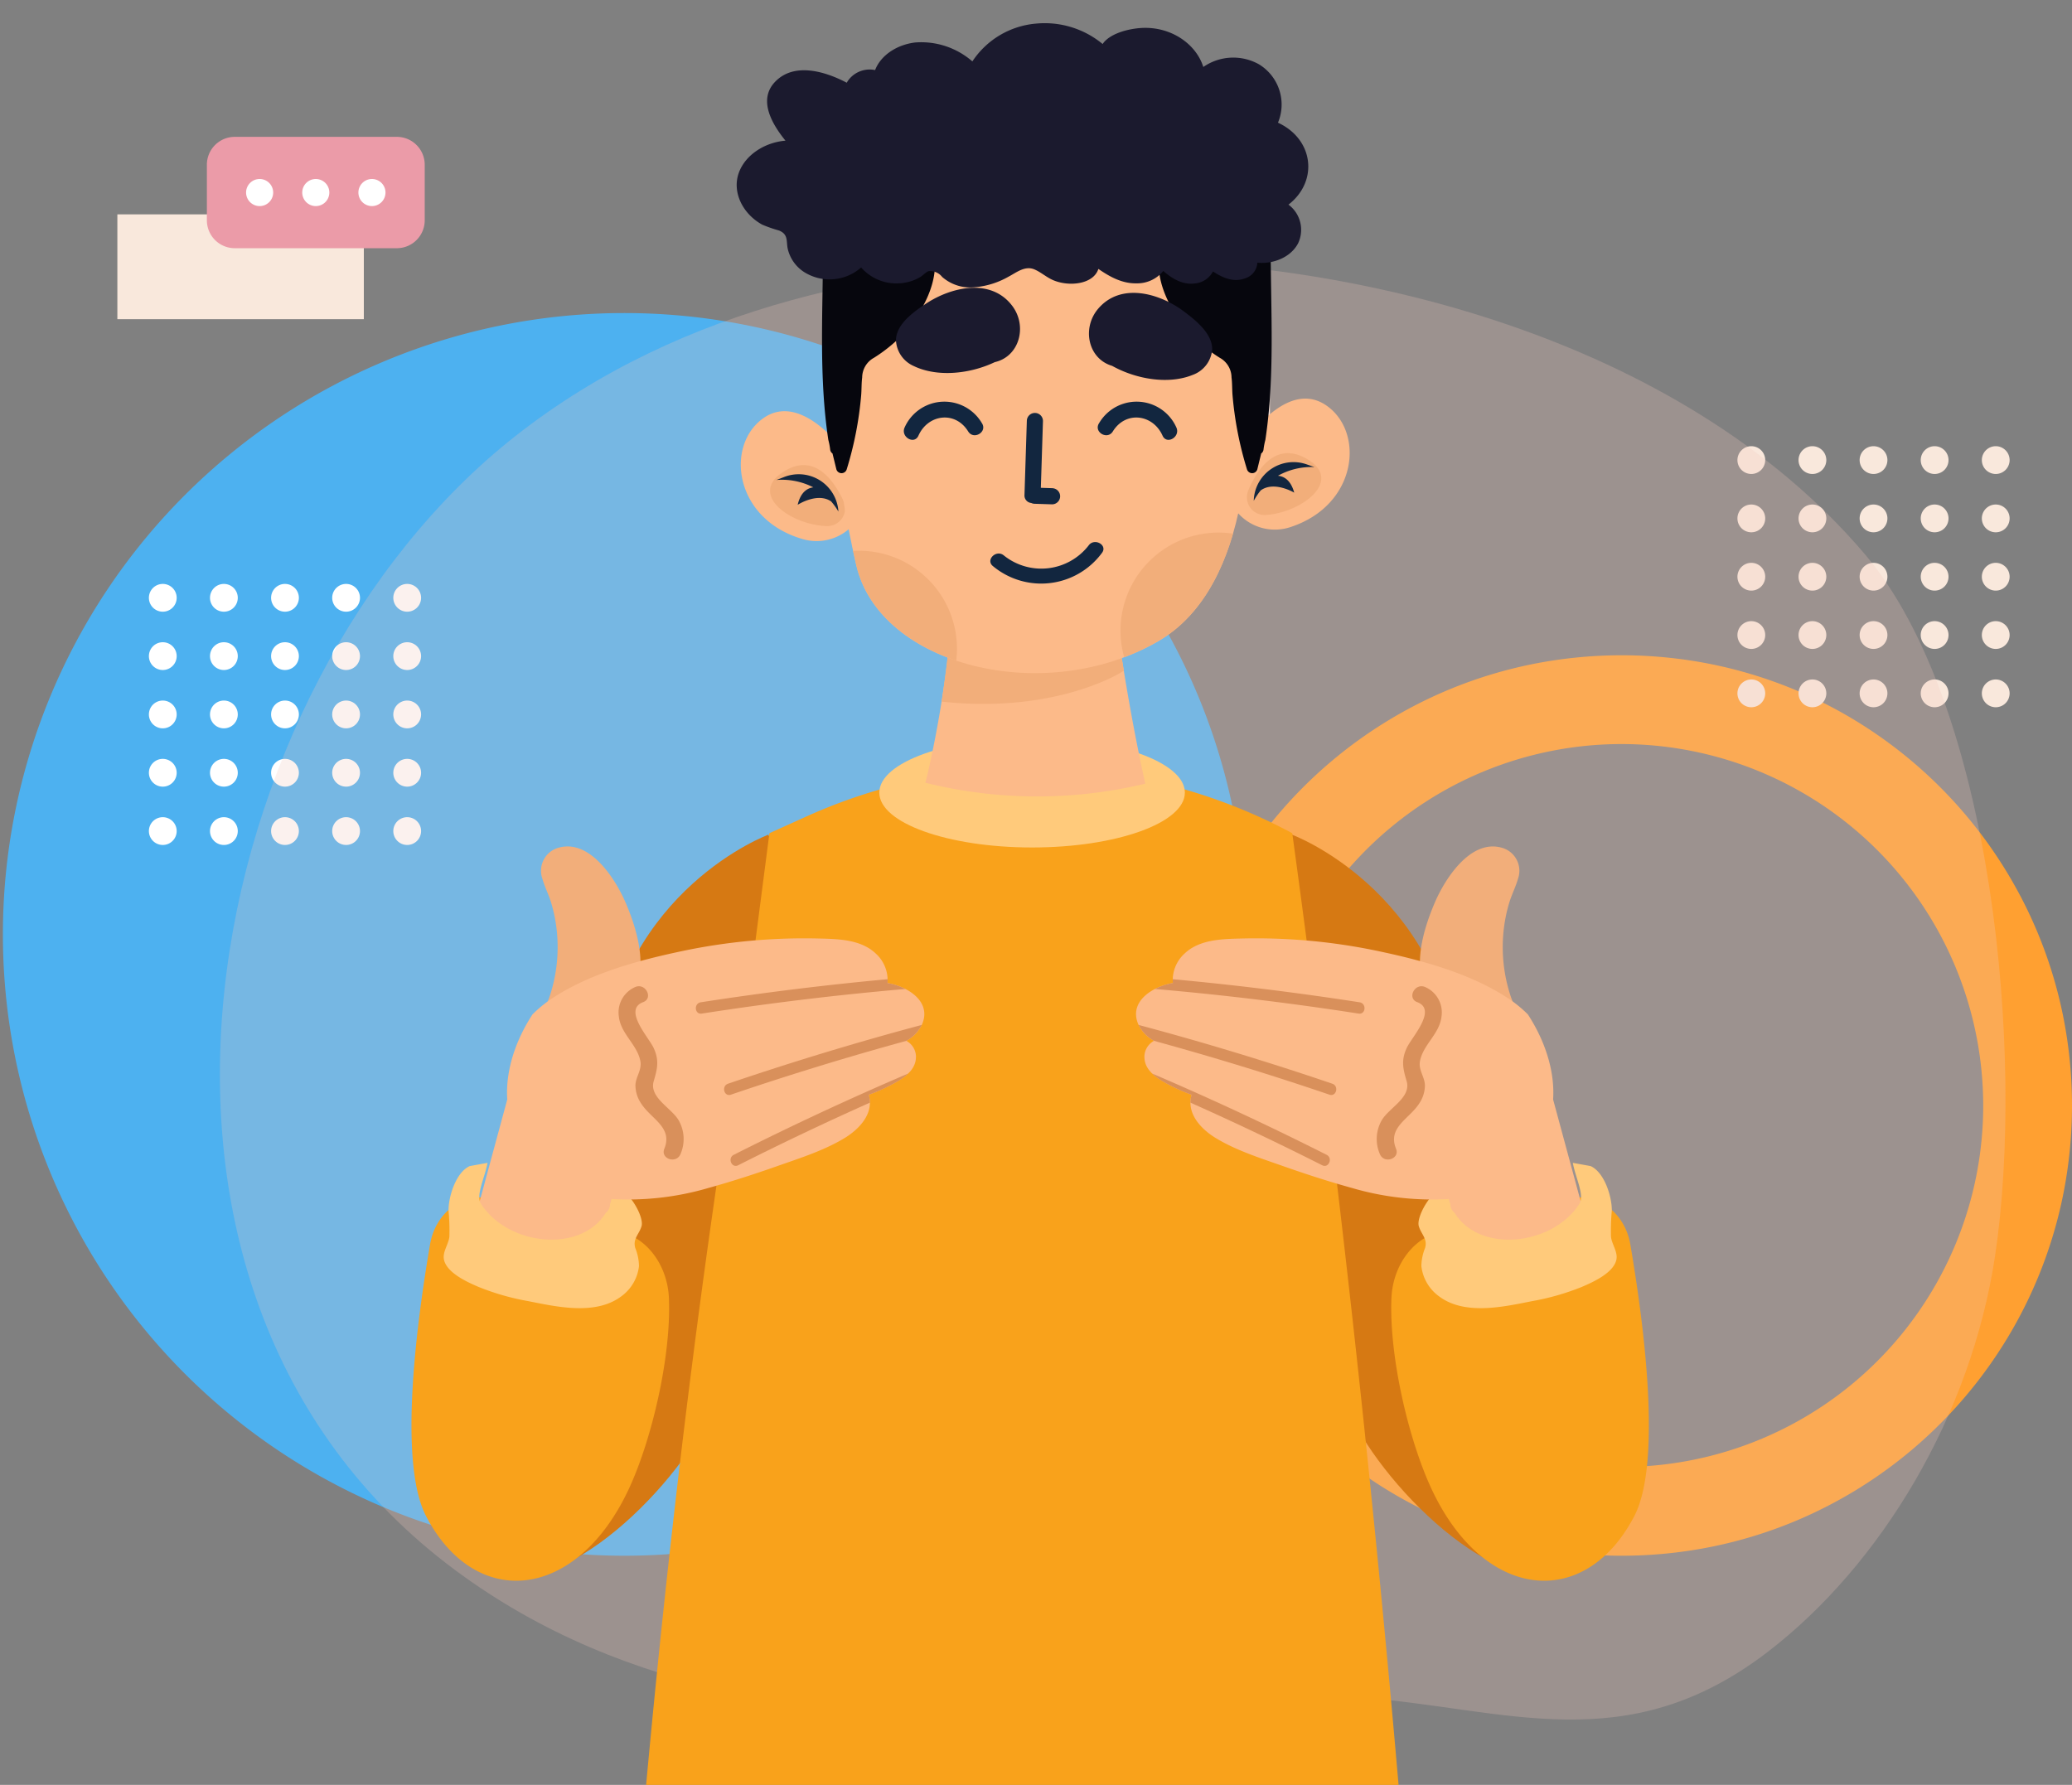 <svg xmlns="http://www.w3.org/2000/svg" xmlns:xlink="http://www.w3.org/1999/xlink" width="350" height="301.538" viewBox="0 0 350 301.538">
  <rect x="0" y="0" width="350" height="301.538" fill="#808080" stroke="none"/>
  <defs>
    <clipPath id="clip-path">
      <rect id="Rectángulo_33768" data-name="Rectángulo 33768" width="349.51" height="274.126" fill="none" stroke="#707070" stroke-width="1"/>
    </clipPath>
    <clipPath id="clip-path-2">
      <rect id="Rectángulo_33845" data-name="Rectángulo 33845" width="349.51" height="239.704" transform="translate(0 0)" fill="none"/>
    </clipPath>
    <clipPath id="clip-path-3">
      <rect id="Rectángulo_33841" data-name="Rectángulo 33841" width="301.619" height="246.715" fill="none"/>
    </clipPath>
    <clipPath id="clip-path-4">
      <rect id="Rectángulo_344431" data-name="Rectángulo 344431" width="211.469" height="301.538" transform="translate(0 0)" fill="#ffa031" opacity="0.53"/>
    </clipPath>
    <clipPath id="clip-path-5">
      <rect id="Rectángulo_344430" data-name="Rectángulo 344430" width="257.485" height="310.35" fill="none"/>
    </clipPath>
  </defs>
  <g id="Grupo_990645" data-name="Grupo 990645" transform="translate(-621 -1118)">
    <g id="Grupo_990643" data-name="Grupo 990643" transform="translate(621 1118)">
      <g id="Grupo_951800" data-name="Grupo 951800" transform="translate(0 6.853)">
        <g id="Grupo_951798" data-name="Grupo 951798" transform="translate(0.489 16.27)">
          <g id="Grupo_80327" data-name="Grupo 80327" transform="translate(0 0)" clip-path="url(#clip-path-2)">
            <path id="Trazado_113636" data-name="Trazado 113636" d="M209.94,253.988a104.97,104.97,0,1,1-104.97-104.97,104.97,104.97,0,0,1,104.97,104.97" transform="translate(0 -119.254)" fill="#4db1f0"/>
            <path id="Sustracción_2" data-name="Sustracción 2" d="M76.061,152.125a76.683,76.683,0,0,1-15.329-1.545,75.653,75.653,0,0,1-27.2-11.446A76.27,76.27,0,0,1,5.977,105.668,75.607,75.607,0,0,1,1.545,91.392a76.808,76.808,0,0,1,0-30.659,75.658,75.658,0,0,1,11.445-27.2A76.272,76.272,0,0,1,46.455,5.977,75.673,75.673,0,0,1,60.732,1.545a76.806,76.806,0,0,1,30.658,0,75.656,75.656,0,0,1,27.2,11.445,76.28,76.28,0,0,1,27.557,33.466,75.64,75.64,0,0,1,4.432,14.278,76.808,76.808,0,0,1,0,30.659,75.674,75.674,0,0,1-11.445,27.2,76.291,76.291,0,0,1-33.465,27.558A75.7,75.7,0,0,1,91.39,150.58,76.685,76.685,0,0,1,76.061,152.125ZM76.061,15a61.064,61.064,0,1,0,61.065,61.064A61.133,61.133,0,0,0,76.061,15Z" transform="translate(197.387 87.579)" fill="#ffa031" stroke="rgba(0,0,0,0)" stroke-miterlimit="10" stroke-width="1"/>
            <path id="Trazado_113639" data-name="Trazado 113639" d="M625.5,670.581a37.117,37.117,0,1,1-37.117-37.117A37.117,37.117,0,0,1,625.5,670.581" transform="translate(-441.158 -506.939)" fill="#fff"/>
            <path id="Trazado_113640" data-name="Trazado 113640" d="M1471.616,263.988a2.346,2.346,0,1,1-2.346-2.346,2.346,2.346,0,0,1,2.346,2.346" transform="translate(-1173.927 -209.383)" fill="#f9e8dc"/>
            <path id="Trazado_113641" data-name="Trazado 113641" d="M1523.291,263.988a2.346,2.346,0,1,1-2.346-2.346,2.346,2.346,0,0,1,2.346,2.346" transform="translate(-1215.281 -209.383)" fill="#f9e8dc"/>
            <path id="Trazado_113642" data-name="Trazado 113642" d="M1574.966,263.988a2.346,2.346,0,1,1-2.346-2.346,2.346,2.346,0,0,1,2.346,2.346" transform="translate(-1256.635 -209.383)" fill="#f9e8dc"/>
            <path id="Trazado_113643" data-name="Trazado 113643" d="M1626.641,263.988a2.346,2.346,0,1,1-2.346-2.346,2.346,2.346,0,0,1,2.346,2.346" transform="translate(-1297.989 -209.383)" fill="#f9e8dc"/>
            <path id="Trazado_113644" data-name="Trazado 113644" d="M1678.316,263.988a2.346,2.346,0,1,1-2.346-2.346,2.346,2.346,0,0,1,2.346,2.346" transform="translate(-1339.342 -209.383)" fill="#f9e8dc"/>
            <path id="Trazado_113645" data-name="Trazado 113645" d="M1471.616,313.314a2.346,2.346,0,1,1-2.346-2.346,2.346,2.346,0,0,1,2.346,2.346" transform="translate(-1173.927 -248.857)" fill="#f9e8dc"/>
            <path id="Trazado_113646" data-name="Trazado 113646" d="M1523.291,313.314a2.346,2.346,0,1,1-2.346-2.346,2.346,2.346,0,0,1,2.346,2.346" transform="translate(-1215.281 -248.857)" fill="#f9e8dc"/>
            <path id="Trazado_113647" data-name="Trazado 113647" d="M1574.966,313.314a2.346,2.346,0,1,1-2.346-2.346,2.346,2.346,0,0,1,2.346,2.346" transform="translate(-1256.635 -248.857)" fill="#f9e8dc"/>
            <path id="Trazado_113648" data-name="Trazado 113648" d="M1626.641,313.314a2.346,2.346,0,1,1-2.346-2.346,2.346,2.346,0,0,1,2.346,2.346" transform="translate(-1297.989 -248.857)" fill="#f9e8dc"/>
            <path id="Trazado_113649" data-name="Trazado 113649" d="M1678.316,313.314a2.346,2.346,0,1,1-2.346-2.346,2.346,2.346,0,0,1,2.346,2.346" transform="translate(-1339.342 -248.857)" fill="#f9e8dc"/>
            <path id="Trazado_113650" data-name="Trazado 113650" d="M1471.616,362.64a2.346,2.346,0,1,1-2.346-2.346,2.346,2.346,0,0,1,2.346,2.346" transform="translate(-1173.927 -288.331)" fill="#f9e8dc"/>
            <path id="Trazado_113651" data-name="Trazado 113651" d="M1523.291,362.64a2.346,2.346,0,1,1-2.346-2.346,2.346,2.346,0,0,1,2.346,2.346" transform="translate(-1215.281 -288.331)" fill="#f9e8dc"/>
            <path id="Trazado_113652" data-name="Trazado 113652" d="M1574.966,362.64a2.346,2.346,0,1,1-2.346-2.346,2.346,2.346,0,0,1,2.346,2.346" transform="translate(-1256.635 -288.331)" fill="#f9e8dc"/>
            <path id="Trazado_113653" data-name="Trazado 113653" d="M1626.641,362.64a2.346,2.346,0,1,1-2.346-2.346,2.346,2.346,0,0,1,2.346,2.346" transform="translate(-1297.989 -288.331)" fill="#f9e8dc"/>
            <path id="Trazado_113654" data-name="Trazado 113654" d="M1678.316,362.64a2.346,2.346,0,1,1-2.346-2.346,2.346,2.346,0,0,1,2.346,2.346" transform="translate(-1339.342 -288.331)" fill="#f9e8dc"/>
            <path id="Trazado_113655" data-name="Trazado 113655" d="M1471.616,411.967a2.346,2.346,0,1,1-2.346-2.346,2.346,2.346,0,0,1,2.346,2.346" transform="translate(-1173.927 -327.806)" fill="#f9e8dc"/>
            <path id="Trazado_113656" data-name="Trazado 113656" d="M1523.291,411.967a2.346,2.346,0,1,1-2.346-2.346,2.346,2.346,0,0,1,2.346,2.346" transform="translate(-1215.281 -327.806)" fill="#f9e8dc"/>
            <path id="Trazado_113657" data-name="Trazado 113657" d="M1574.966,411.967a2.346,2.346,0,1,1-2.346-2.346,2.346,2.346,0,0,1,2.346,2.346" transform="translate(-1256.635 -327.806)" fill="#f9e8dc"/>
            <path id="Trazado_113658" data-name="Trazado 113658" d="M1626.641,411.967a2.346,2.346,0,1,1-2.346-2.346,2.346,2.346,0,0,1,2.346,2.346" transform="translate(-1297.989 -327.806)" fill="#f9e8dc"/>
            <path id="Trazado_113659" data-name="Trazado 113659" d="M1678.316,411.967a2.346,2.346,0,1,1-2.346-2.346,2.346,2.346,0,0,1,2.346,2.346" transform="translate(-1339.342 -327.806)" fill="#f9e8dc"/>
            <path id="Trazado_113660" data-name="Trazado 113660" d="M1471.616,461.293a2.346,2.346,0,1,1-2.346-2.346,2.346,2.346,0,0,1,2.346,2.346" transform="translate(-1173.927 -367.279)" fill="#f9e8dc"/>
            <path id="Trazado_113661" data-name="Trazado 113661" d="M1523.291,461.293a2.346,2.346,0,1,1-2.346-2.346,2.346,2.346,0,0,1,2.346,2.346" transform="translate(-1215.281 -367.279)" fill="#f9e8dc"/>
            <path id="Trazado_113662" data-name="Trazado 113662" d="M1574.966,461.293a2.346,2.346,0,1,1-2.346-2.346,2.346,2.346,0,0,1,2.346,2.346" transform="translate(-1256.635 -367.279)" fill="#f9e8dc"/>
            <path id="Trazado_113663" data-name="Trazado 113663" d="M1626.641,461.293a2.346,2.346,0,1,1-2.346-2.346,2.346,2.346,0,0,1,2.346,2.346" transform="translate(-1297.989 -367.279)" fill="#f9e8dc"/>
            <path id="Trazado_113664" data-name="Trazado 113664" d="M1678.316,461.293a2.346,2.346,0,1,1-2.346-2.346,2.346,2.346,0,0,1,2.346,2.346" transform="translate(-1339.342 -367.279)" fill="#f9e8dc"/>
            <path id="Trazado_113665" data-name="Trazado 113665" d="M128.168,380.474a2.346,2.346,0,1,1-2.346-2.346,2.346,2.346,0,0,1,2.346,2.346" transform="translate(-98.813 -302.603)" fill="#fff"/>
            <path id="Trazado_113666" data-name="Trazado 113666" d="M179.843,380.474a2.346,2.346,0,1,1-2.346-2.346,2.346,2.346,0,0,1,2.346,2.346" transform="translate(-140.167 -302.603)" fill="#fff"/>
            <path id="Trazado_113667" data-name="Trazado 113667" d="M231.518,380.474a2.346,2.346,0,1,1-2.346-2.346,2.346,2.346,0,0,1,2.346,2.346" transform="translate(-181.521 -302.603)" fill="#fff"/>
            <path id="Trazado_113668" data-name="Trazado 113668" d="M283.193,380.474a2.346,2.346,0,1,1-2.346-2.346,2.346,2.346,0,0,1,2.346,2.346" transform="translate(-222.875 -302.603)" fill="#fff"/>
            <path id="Trazado_113669" data-name="Trazado 113669" d="M334.868,380.474a2.346,2.346,0,1,1-2.346-2.346,2.346,2.346,0,0,1,2.346,2.346" transform="translate(-264.228 -302.603)" fill="#fff"/>
            <path id="Trazado_113670" data-name="Trazado 113670" d="M128.168,429.8a2.346,2.346,0,1,1-2.346-2.346,2.346,2.346,0,0,1,2.346,2.346" transform="translate(-98.813 -342.077)" fill="#fff"/>
            <path id="Trazado_113671" data-name="Trazado 113671" d="M179.843,429.8a2.346,2.346,0,1,1-2.346-2.346,2.346,2.346,0,0,1,2.346,2.346" transform="translate(-140.167 -342.077)" fill="#fff"/>
            <path id="Trazado_113672" data-name="Trazado 113672" d="M231.518,429.8a2.346,2.346,0,1,1-2.346-2.346,2.346,2.346,0,0,1,2.346,2.346" transform="translate(-181.521 -342.077)" fill="#fff"/>
            <path id="Trazado_113673" data-name="Trazado 113673" d="M283.193,429.8a2.346,2.346,0,1,1-2.346-2.346,2.346,2.346,0,0,1,2.346,2.346" transform="translate(-222.875 -342.077)" fill="#fff"/>
            <path id="Trazado_113674" data-name="Trazado 113674" d="M334.868,429.8a2.346,2.346,0,1,1-2.346-2.346,2.346,2.346,0,0,1,2.346,2.346" transform="translate(-264.228 -342.077)" fill="#fff"/>
            <path id="Trazado_113675" data-name="Trazado 113675" d="M128.168,479.126a2.346,2.346,0,1,1-2.346-2.345,2.346,2.346,0,0,1,2.346,2.345" transform="translate(-98.813 -381.551)" fill="#fff"/>
            <path id="Trazado_113676" data-name="Trazado 113676" d="M179.843,479.126a2.346,2.346,0,1,1-2.346-2.345,2.346,2.346,0,0,1,2.346,2.345" transform="translate(-140.167 -381.551)" fill="#fff"/>
            <path id="Trazado_113677" data-name="Trazado 113677" d="M231.518,479.126a2.346,2.346,0,1,1-2.346-2.345,2.346,2.346,0,0,1,2.346,2.345" transform="translate(-181.521 -381.551)" fill="#fff"/>
            <path id="Trazado_113678" data-name="Trazado 113678" d="M283.193,479.126a2.346,2.346,0,1,1-2.346-2.345,2.346,2.346,0,0,1,2.346,2.345" transform="translate(-222.875 -381.551)" fill="#fff"/>
            <path id="Trazado_113679" data-name="Trazado 113679" d="M334.868,479.126a2.346,2.346,0,1,1-2.346-2.345,2.346,2.346,0,0,1,2.346,2.345" transform="translate(-264.228 -381.551)" fill="#fff"/>
            <path id="Trazado_113680" data-name="Trazado 113680" d="M128.168,528.453a2.346,2.346,0,1,1-2.346-2.346,2.346,2.346,0,0,1,2.346,2.346" transform="translate(-98.813 -421.025)" fill="#fff"/>
            <path id="Trazado_113681" data-name="Trazado 113681" d="M179.843,528.453a2.346,2.346,0,1,1-2.346-2.346,2.346,2.346,0,0,1,2.346,2.346" transform="translate(-140.167 -421.025)" fill="#fff"/>
            <path id="Trazado_113682" data-name="Trazado 113682" d="M231.518,528.453a2.346,2.346,0,1,1-2.346-2.346,2.346,2.346,0,0,1,2.346,2.346" transform="translate(-181.521 -421.025)" fill="#fff"/>
            <path id="Trazado_113683" data-name="Trazado 113683" d="M283.193,528.453a2.346,2.346,0,1,1-2.346-2.346,2.346,2.346,0,0,1,2.346,2.346" transform="translate(-222.875 -421.025)" fill="#fff"/>
            <path id="Trazado_113684" data-name="Trazado 113684" d="M334.868,528.453a2.346,2.346,0,1,1-2.346-2.346,2.346,2.346,0,0,1,2.346,2.346" transform="translate(-264.228 -421.025)" fill="#fff"/>
            <path id="Trazado_113685" data-name="Trazado 113685" d="M128.168,577.779a2.346,2.346,0,1,1-2.346-2.346,2.346,2.346,0,0,1,2.346,2.346" transform="translate(-98.813 -460.499)" fill="#fff"/>
            <path id="Trazado_113686" data-name="Trazado 113686" d="M179.843,577.779a2.346,2.346,0,1,1-2.346-2.346,2.346,2.346,0,0,1,2.346,2.346" transform="translate(-140.167 -460.499)" fill="#fff"/>
            <path id="Trazado_113687" data-name="Trazado 113687" d="M231.518,577.779a2.346,2.346,0,1,1-2.346-2.346,2.346,2.346,0,0,1,2.346,2.346" transform="translate(-181.521 -460.499)" fill="#fff"/>
            <path id="Trazado_113688" data-name="Trazado 113688" d="M283.193,577.779a2.346,2.346,0,1,1-2.346-2.346,2.346,2.346,0,0,1,2.346,2.346" transform="translate(-222.875 -460.499)" fill="#fff"/>
            <path id="Trazado_113689" data-name="Trazado 113689" d="M334.868,577.779a2.346,2.346,0,1,1-2.346-2.346,2.346,2.346,0,0,1,2.346,2.346" transform="translate(-264.228 -460.499)" fill="#fff"/>
            <rect id="Rectángulo_33843" data-name="Rectángulo 33843" width="41.208" height="9.639" transform="translate(172.819 38.56)" fill="#f9e8dc"/>
            <rect id="Rectángulo_33844" data-name="Rectángulo 33844" width="41.634" height="17.708" transform="translate(19.336 13.091)" fill="#f9e8dc"/>
            <path id="Trazado_113690" data-name="Trazado 113690" d="M177.225,0H204.6a4.711,4.711,0,0,1,4.711,4.711V14.1a4.711,4.711,0,0,1-4.711,4.711H177.225a4.711,4.711,0,0,1-4.711-4.711V4.713A4.711,4.711,0,0,1,177.225,0" transform="translate(-138.057 -0.002)" fill="#eb9ba8"/>
            <path id="Trazado_113691" data-name="Trazado 113691" d="M210.249,37.923a2.288,2.288,0,1,1-2.288-2.288,2.288,2.288,0,0,1,2.288,2.288" transform="translate(-164.593 -28.518)" fill="#fff"/>
            <path id="Trazado_113692" data-name="Trazado 113692" d="M257.741,37.923a2.288,2.288,0,1,1-2.288-2.288,2.288,2.288,0,0,1,2.288,2.288" transform="translate(-202.599 -28.518)" fill="#fff"/>
            <path id="Trazado_113693" data-name="Trazado 113693" d="M305.233,37.923a2.288,2.288,0,1,1-2.288-2.288,2.288,2.288,0,0,1,2.288,2.288" transform="translate(-240.605 -28.518)" fill="#fff"/>
          </g>
        </g>
        <g id="Grupo_951799" data-name="Grupo 951799" transform="translate(37.145 37.088)" opacity="0.251">
          <g id="Grupo_80323" data-name="Grupo 80323" transform="translate(0 0)" clip-path="url(#clip-path-3)">
            <path id="Trazado_113615" data-name="Trazado 113615" d="M192.731,242.833c-2.849-.216-5.756-.34-8.733-.318-15.752.117-31.159,4.355-47.009,4.192-33.582-.347-68.144-3.827-97.168-25.336C-24.481,173.718-3.4,71.642,49.9,29.735,78.226,7.468,113.506.659,147.307.029c43.512-.811,99.323,12.952,130.5,49.582,21.72,25.521,27.121,84.98,22.044,118.672-4.041,26.818-19.21,52.107-38.371,66.828-23.9,18.358-44.157,9.588-68.747,7.722" transform="translate(0 0.004)" fill="#f1c6bd"/>
          </g>
        </g>
      </g>
      <g id="Enmascarar_grupo_95" data-name="Enmascarar grupo 95" transform="translate(69.51)" clip-path="url(#clip-path-4)">
        <g id="Grupo_951832" data-name="Grupo 951832" transform="translate(0 3.916)">
          <g id="Grupo_951831" data-name="Grupo 951831" clip-path="url(#clip-path-5)">
            <path id="Trazado_696624" data-name="Trazado 696624" d="M339.523,319.546s24.746,9.129,28.254,38.944l18.989,85.154c-11.912,6.474-33.014-14.984-38-27.59-9.939-25.116-21.644-65.778-9.239-96.508" transform="translate(-190.801 -182.453)" fill="#d67913"/>
            <path id="Trazado_696625" data-name="Trazado 696625" d="M77.659,319.546s-24.746,9.129-28.254,38.944L30.417,443.644c11.912,6.474,33.014-14.984,38-27.59,9.939-25.116,21.644-65.778,9.239-96.508" transform="translate(-17.367 -182.453)" fill="#d67913"/>
            <path id="Trazado_696626" data-name="Trazado 696626" d="M156.567,477.791c23.86,0,45.737-2.783,62.806-7.413q-7.067-83.266-18.413-166.089a92.838,92.838,0,0,0-82.125-2.8l-6.193,2.8-2.431,18.729c-8.22,46.924-14.5,98.678-18.818,146.7,17.39,5.026,40.2,8.076,65.174,8.076" transform="translate(-52.183 -167.442)" fill="#f9a21b"/>
            <path id="Trazado_696628" data-name="Trazado 696628" d="M235.8,290.639c0,5.121-11.554,9.272-25.808,9.272s-25.807-4.151-25.807-9.272,11.554-9.272,25.807-9.272,25.808,4.151,25.808,9.272" transform="translate(-105.163 -160.654)" fill="#ffca7b"/>
            <path id="Trazado_696629" data-name="Trazado 696629" d="M231.619,212.854q-11.974.652-24.32.523a189.3,189.3,0,0,1-4.555,34.823q-.2.839-.414,1.658a78.279,78.279,0,0,0,37.144.154c-2.208-9.949-4.3-22.068-6.249-37.093-.534-.018-1.07-.041-1.606-.065" transform="translate(-115.526 -121.535)" fill="#fcba89"/>
            <path id="Trazado_696630" data-name="Trazado 696630" d="M235.285,212.854q-11.974.652-24.32.523a223.838,223.838,0,0,1-2.215,22.768c9.446,1.06,19.53.027,27.855-3.67a23.4,23.4,0,0,0,2.91-1.545c-.894-5.466-1.774-11.445-2.626-18.011-.534-.018-1.07-.041-1.606-.065" transform="translate(-119.192 -121.535)" fill="#f2ae7a"/>
            <path id="Trazado_696631" data-name="Trazado 696631" d="M149.806,163.208c-.087-.127-.175-.252-.257-.382-1.015-1.606-9.119-13.911-16.166-8.794-6.391,4.641-4.825,17.029,6.719,20.365a8.325,8.325,0,0,0,10.669-7.506,5.937,5.937,0,0,0-.965-3.684" transform="translate(-74.03 -87.242)" fill="#fcba89"/>
            <path id="Trazado_696632" data-name="Trazado 696632" d="M150.758,184.322a3,3,0,0,0,2.814-4.271c-1.652-3.527-4.95-8.166-10.063-4.951-6.181,3.885,1.22,9.045,7.249,9.222" transform="translate(-80.61 -99.36)" fill="#f2ae7a"/>
            <path id="Trazado_696633" data-name="Trazado 696633" d="M143.712,178.585l1.312-.509a6.718,6.718,0,0,1,9.115,5.488c.024.219.028.347.028.347a11.409,11.409,0,0,0-1.234-1.712c-2.326-1.57-5.644.579-5.644.579.517-2.214,1.705-2.83,2.642-2.948a11.586,11.586,0,0,0-6.218-1.245" transform="translate(-82.056 -101.414)" fill="#12263f"/>
            <path id="Trazado_696634" data-name="Trazado 696634" d="M321.4,158.706c.082-.13.166-.258.244-.391.956-1.641,8.615-14.229,15.84-9.367,6.552,4.41,5.431,16.845-5.986,20.593a8.326,8.326,0,0,1-10.931-7.12,5.939,5.939,0,0,1,.833-3.716" transform="translate(-183.021 -84.412)" fill="#fcba89"/>
            <path id="Trazado_696635" data-name="Trazado 696635" d="M332.125,179.761a3,3,0,0,1-2.965-4.168c1.524-3.584,4.654-8.338,9.879-5.308,6.316,3.662-.9,9.083-6.914,9.476" transform="translate(-187.803 -96.678)" fill="#f2ae7a"/>
            <path id="Trazado_696636" data-name="Trazado 696636" d="M341.879,173.683l-1.329-.462a6.718,6.718,0,0,0-8.912,5.81c-.017.22-.015.348-.015.348a11.437,11.437,0,0,1,1.172-1.755c2.268-1.652,5.661.376,5.661.376-.6-2.194-1.806-2.767-2.746-2.851a11.585,11.585,0,0,1,6.169-1.466" transform="translate(-189.348 -98.69)" fill="#12263f"/>
            <path id="Trazado_696637" data-name="Trazado 696637" d="M236.066,93.639c.557,7.722,1.375,35.8-15.069,45.31-19.141,11.072-46.978,4.18-50.953-12.822-1.763-7.543-4-19.561-3.828-30.244,1.669-28.63,28.535-36.707,41.377-35.269,21.076,2.36,31.25,20.221,28.473,33.025" transform="translate(-94.9 -34.519)" fill="#fcba89"/>
            <path id="Trazado_696638" data-name="Trazado 696638" d="M180,81.078c-2.665-6.2-10.892-4.321-15.347-1.442a20.049,20.049,0,0,0-2.847,2.241c-.014,10.865-.721,21.788.9,32.465a11.426,11.426,0,0,1,.311,1.621.925.925,0,0,0,.392.667l.657,2.684a.911.911,0,0,0,1.743,0,59.376,59.376,0,0,0,2.443-12.512c.083-1,.042-2.028.171-3.019a3.819,3.819,0,0,1,2-3.323,26.1,26.1,0,0,0,3.833-2.932c4-3.8,8.177-10.793,5.745-16.451" transform="translate(-92.295 -43.937)" fill="#06060d"/>
            <path id="Trazado_696639" data-name="Trazado 696639" d="M294.92,81.078c2.665-6.2,10.892-4.321,15.347-1.442a20.048,20.048,0,0,1,2.847,2.241c.014,10.865.721,21.788-.9,32.465a11.422,11.422,0,0,0-.311,1.621.925.925,0,0,1-.392.667q-.329,1.342-.657,2.684a.911.911,0,0,1-1.743,0A59.374,59.374,0,0,1,306.67,106.8c-.083-1-.042-2.028-.171-3.019a3.82,3.82,0,0,0-2-3.323,26.093,26.093,0,0,1-3.833-2.932c-4-3.8-8.177-10.793-5.745-16.451" transform="translate(-167.981 -43.937)" fill="#06060d"/>
            <path id="Trazado_696640" data-name="Trazado 696640" d="M298.162,200.78a16.56,16.56,0,0,0-18.382,20.879,38.256,38.256,0,0,0,5.709-2.692c6.685-3.866,10.517-10.8,12.673-18.188" transform="translate(-159.392 -114.538)" fill="#f2ae7a"/>
            <path id="Trazado_696641" data-name="Trazado 696641" d="M174.013,207.765c-.05,0-.1.008-.149.011.187.859.372,1.678.553,2.449,1.786,7.644,8.4,13.242,16.872,16.085a16.553,16.553,0,0,0-17.276-18.545" transform="translate(-99.272 -118.616)" fill="#f2ae7a"/>
            <path id="Trazado_696642" data-name="Trazado 696642" d="M246.1,166.19l-1.986-.063.358-11.291a1.363,1.363,0,0,0-2.723-.086l-.4,12.6a1.265,1.265,0,0,0,1.14,1.338,1.388,1.388,0,0,0,.573.136l2.951.094a1.363,1.363,0,0,0,.086-2.723" transform="translate(-137.805 -87.631)" fill="#12263f"/>
            <path id="Trazado_696643" data-name="Trazado 696643" d="M282.823,109.366c-4.06-3.062-10.634-5.022-14.509-.513-2.813,3.273-1.744,8.475,2.337,9.674,4.007,2.239,9.491,3.21,13.628,1.522a5,5,0,0,0,3.273-4.241c.088-2.7-2.8-4.99-4.729-6.442" transform="translate(-152.303 -60.636)" fill="#1b1a2e"/>
            <path id="Trazado_696644" data-name="Trazado 696644" d="M190.738,112.976a5.007,5.007,0,0,0,3,4.441c4.022,1.946,9.556,1.325,13.7-.656,4.148-.937,5.545-6.061,2.945-9.507-3.581-4.745-10.267-3.206-14.513-.408-2.013,1.327-5.045,3.433-5.128,6.129" transform="translate(-108.906 -59.499)" fill="#1b1a2e"/>
            <path id="Trazado_696645" data-name="Trazado 696645" d="M207.047,152.7a7.351,7.351,0,0,0-13.079.712c-.7,1.58,1.632,2.961,2.341,1.368,1.617-3.63,6.227-4.238,8.4-.712.913,1.484,3.258.124,2.341-1.368" transform="translate(-110.677 -85.097)" fill="#12263f"/>
            <path id="Trazado_696646" data-name="Trazado 696646" d="M270.4,152.7a7.351,7.351,0,0,1,13.079.712c.7,1.58-1.632,2.961-2.341,1.368-1.617-3.63-6.227-4.238-8.4-.712-.913,1.484-3.258.124-2.341-1.368" transform="translate(-154.271 -85.097)" fill="#12263f"/>
            <path id="Trazado_696647" data-name="Trazado 696647" d="M221.22,30.664c5.063-3.9,4.342-11.015-1.761-13.855a7.946,7.946,0,0,0-3.234-9.872,8.874,8.874,0,0,0-9.378.461C205.589,3.414,201.271.516,196.364.812c-2.1.127-4.915.84-6.262,2.361a2.594,2.594,0,0,0-.257.35A15.354,15.354,0,0,0,178.537.077a14.327,14.327,0,0,0-10.7,6.38,13.158,13.158,0,0,0-9.626-3.2c-3.075.356-5.829,2.125-6.806,4.666a4.479,4.479,0,0,0-4.323,1.467,3.991,3.991,0,0,0-.467.669c-3.642-1.918-8.886-3.5-12.1-.157-2.907,3.02-.569,7.092,1.751,9.946-3.555.3-6.816,2.439-7.891,5.455-1.164,3.266.687,6.93,3.958,8.73a22.434,22.434,0,0,0,2.811.982c1.605.635,1.247,1.749,1.484,3.012a6.378,6.378,0,0,0,2.761,4,8.067,8.067,0,0,0,9.655-.753,7.956,7.956,0,0,0,7.8,2.481,7.152,7.152,0,0,0,2.276-.923c.4-.248.952-.868,1.383-.948a2.59,2.59,0,0,1,2.227.983,7.2,7.2,0,0,0,4.983,1.775,13.793,13.793,0,0,0,6.214-1.808c1.339-.692,2.79-1.927,4.406-1.23,1.122.484,2.01,1.321,3.15,1.81,2.674,1.146,6.8.719,7.638-1.9,1.867,1.287,3.968,2.485,6.413,2.438a5.666,5.666,0,0,0,4.55-2.091c1.421,1.227,3.182,2.369,5.27,2.116a3.844,3.844,0,0,0,3.127-2.032c1.539,1.018,3.4,1.877,5.306,1.2a2.955,2.955,0,0,0,2.188-2.679c2.8.253,5.673-.965,6.874-3.261a5.3,5.3,0,0,0-1.622-6.554" transform="translate(-73.094 0)" fill="#1b1a2e"/>
            <path id="Trazado_696648" data-name="Trazado 696648" d="M34.492,468.087A69.177,69.177,0,0,1,25.3,466.3c-2.893-.81-7.369-2.121-11.561-3.524-4.6-1.54-9.644,1.95-10.6,7.528-2.38,13.928-5.344,36.98-.671,45.951,8.285,15.9,25.267,14.41,34.17-4.447,3.855-8.165,7.241-22.32,6.849-32.337-.231-5.9-4.125-10.765-9-11.383" transform="translate(0 -264.025)" fill="#f9a21b"/>
            <path id="Trazado_696649" data-name="Trazado 696649" d="M48.781,426.451l1.15,17.493s-13.015,16.528-25.963,1.549l5.91-21.825Z" transform="translate(-13.685 -241.904)" fill="#fcba89"/>
            <path id="Trazado_696650" data-name="Trazado 696650" d="M12.711,465.059c-.228-1.253.784-2.549.927-3.787a35.764,35.764,0,0,0-.144-4.424c-.017-2.377,1.254-6.472,3.58-7.519.024-.011,2.985-.54,3.009-.549-.439,2.454-2.014,5.5-1.124,6.894,4.535,7.12,16.87,8.427,21.087,1.564a1.875,1.875,0,0,0,.728-1.5,9.8,9.8,0,0,0,.542-2.418c.021,0,.043,0,.064.007,1.817-1.181,5.257,4.354,4.718,6.159-.413,1.383-1.526,2.135-1.051,3.7a8.385,8.385,0,0,1,.617,3.05,7.328,7.328,0,0,1-3.065,5.154c-4.4,3.235-11.079,1.648-15.673.747a41.7,41.7,0,0,1-8.383-2.406c-1.762-.755-5.415-2.362-5.833-4.666" transform="translate(-7.239 -256.243)" fill="#ffca7b"/>
            <path id="Trazado_696651" data-name="Trazado 696651" d="M64.027,333.716c-1.7-3.979-5.959-10.705-11.2-9.351a4.042,4.042,0,0,0-2.859,5.322c.39,1.37,1.064,2.656,1.472,4.026a25.967,25.967,0,0,1,.975,5,26.4,26.4,0,0,1-1.094,10.376c-1.04,3.293-3.085,6.282-2.419,9.869a1.036,1.036,0,0,0,1.892.293,1.129,1.129,0,0,0,.284-.056c2.972-1.012,5.487-2.961,8.06-4.706,2.221-1.506,4.784-2.939,6.139-5.353,2.579-4.594.67-10.926-1.247-15.424" transform="translate(-27.845 -185.104)" fill="#f2ae7a"/>
            <path id="Trazado_696652" data-name="Trazado 696652" d="M106.7,380.4a3.085,3.085,0,0,0-1.635-2.709,6.162,6.162,0,0,0,2.681-2.83c1.626-3.889-2.536-6.369-5.854-6.936a6.081,6.081,0,0,0-2.028-5.02c-2.536-2.37-6.357-2.418-9.62-2.5a99.945,99.945,0,0,0-23.1,2.137c-7.425,1.574-15.409,3.728-21.821,7.921a21.243,21.243,0,0,0-3.4,2.765c-3.738,5.727-5.776,13.142-3.044,19.6,2.668,6.306,9.087,9.765,15.418,11.394a1.463,1.463,0,0,1,.365.151,48.047,48.047,0,0,0,17-1.83c4-1.106,7.961-2.4,11.877-3.781,3.729-1.311,7.727-2.589,11.121-4.656,2.465-1.5,4.99-4.152,4.062-7.288l-.007-.019a29.632,29.632,0,0,0,4.838-2.247c1.547-.914,3.161-2.183,3.137-4.155" transform="translate(-21.484 -205.769)" fill="#fcba89"/>
            <path id="Trazado_696653" data-name="Trazado 696653" d="M112.962,382.272q17.121-2.662,34.391-4.157a10.657,10.657,0,0,0-3.018-1.006,5.939,5.939,0,0,0,.019-.647q-15.837,1.461-31.561,3.9c-1.215.189-1.054,2.1.169,1.91" transform="translate(-63.926 -214.951)" fill="#d9905b"/>
            <path id="Trazado_696654" data-name="Trazado 696654" d="M124.237,406.246q14.672-4.994,29.623-9.089l-.006,0a6.256,6.256,0,0,0,2.614-2.689q-16.527,4.417-32.728,9.93c-1.164.4-.674,2.251.5,1.852" transform="translate(-70.273 -225.23)" fill="#d9905b"/>
            <path id="Trazado_696655" data-name="Trazado 696655" d="M148.98,417.209c0-.006,0-.012-.007-.019a29.6,29.6,0,0,0,4.838-2.247,9.809,9.809,0,0,0,1.833-1.344q-14.953,6.4-29.475,13.733c-1.1.554-.354,2.323.75,1.765q11-5.558,22.251-10.576a4.657,4.657,0,0,0-.19-1.312" transform="translate(-71.732 -236.155)" fill="#d9905b"/>
            <path id="Trazado_696656" data-name="Trazado 696656" d="M92.012,407.582a6.365,6.365,0,0,0-.328-5.723c-1.224-2.083-5-3.829-4.2-6.584.616-2.1.965-3.5-.013-5.622-.824-1.79-5.213-6.455-1.772-7.735,1.737-.647.457-3.225-1.263-2.584a4.677,4.677,0,0,0-2.845,4.984c.313,2.976,3.146,4.784,3.649,7.609.26,1.465-.789,2.587-.843,4.013a5.515,5.515,0,0,0,.982,3.123c1.641,2.583,5.374,3.993,3.9,7.619-.7,1.714,2.037,2.612,2.732.9" transform="translate(-46.57 -216.532)" fill="#d9905b"/>
            <path id="Trazado_696657" data-name="Trazado 696657" d="M394.772,468.087a69.18,69.18,0,0,0,9.192-1.787c2.893-.81,7.369-2.121,11.561-3.524,4.6-1.54,9.644,1.95,10.6,7.528,2.38,13.928,5.344,36.98.671,45.951-8.285,15.9-25.267,14.41-34.17-4.447-3.855-8.165-7.242-22.32-6.849-32.337.231-5.9,4.125-10.765,9-11.383" transform="translate(-220.25 -264.025)" fill="#f9a21b"/>
            <path id="Trazado_696658" data-name="Trazado 696658" d="M403.851,426.451l-1.15,17.493s13.015,16.528,25.963,1.549l-5.91-21.825Z" transform="translate(-229.933 -241.904)" fill="#fcba89"/>
            <path id="Trazado_696659" data-name="Trazado 696659" d="M429.92,465.059c.227-1.253-.785-2.549-.927-3.787a35.768,35.768,0,0,1,.143-4.424c.018-2.377-1.254-6.472-3.58-7.519-.024-.011-2.985-.54-3.009-.549.439,2.454,2.014,5.5,1.124,6.894-4.536,7.12-16.87,8.427-21.087,1.564a1.873,1.873,0,0,1-.728-1.5,9.787,9.787,0,0,1-.542-2.418c-.021,0-.043,0-.064.007-1.817-1.181-5.257,4.354-4.718,6.159.413,1.383,1.526,2.135,1.051,3.7a8.386,8.386,0,0,0-.617,3.05,7.329,7.329,0,0,0,3.065,5.154c4.4,3.235,11.079,1.648,15.673.747a41.687,41.687,0,0,0,8.383-2.406c1.763-.755,5.416-2.362,5.834-4.666" transform="translate(-226.378 -256.243)" fill="#ffca7b"/>
            <path id="Trazado_696660" data-name="Trazado 696660" d="M398.28,349.14c1.355,2.414,3.918,3.847,6.139,5.353,2.573,1.745,5.088,3.694,8.06,4.706a1.13,1.13,0,0,0,.284.056,1.036,1.036,0,0,0,1.892-.293c.665-3.587-1.379-6.576-2.419-9.869a26.4,26.4,0,0,1-1.094-10.376,25.969,25.969,0,0,1,.975-5c.408-1.371,1.082-2.657,1.472-4.026a4.042,4.042,0,0,0-2.859-5.322c-5.245-1.355-9.508,5.372-11.2,9.351-1.917,4.5-3.826,10.829-1.247,15.424" transform="translate(-226.694 -185.104)" fill="#f2ae7a"/>
            <path id="Trazado_696661" data-name="Trazado 696661" d="M286.68,380.4a3.085,3.085,0,0,1,1.635-2.709,6.164,6.164,0,0,1-2.681-2.83c-1.626-3.889,2.536-6.369,5.854-6.936a6.081,6.081,0,0,1,2.028-5.02c2.535-2.37,6.357-2.418,9.62-2.5a99.943,99.943,0,0,1,23.1,2.137c7.425,1.574,15.409,3.728,21.821,7.921a21.245,21.245,0,0,1,3.4,2.765c3.738,5.727,5.776,13.142,3.044,19.6-2.668,6.306-9.087,9.765-15.418,11.394a1.465,1.465,0,0,0-.365.151,48.047,48.047,0,0,1-17-1.83c-4-1.106-7.961-2.4-11.877-3.781-3.729-1.311-7.727-2.589-11.121-4.656-2.465-1.5-4.99-4.152-4.062-7.288,0-.007,0-.013.007-.019a29.631,29.631,0,0,1-4.838-2.247c-1.547-.914-3.161-2.183-3.137-4.155" transform="translate(-162.882 -205.769)" fill="#fcba89"/>
            <path id="Trazado_696662" data-name="Trazado 696662" d="M327.12,382.272q-17.122-2.662-34.391-4.157a10.66,10.66,0,0,1,3.019-1.006,5.834,5.834,0,0,1-.02-.647q15.837,1.461,31.561,3.9c1.215.189,1.054,2.1-.169,1.91" transform="translate(-167.141 -214.951)" fill="#d9905b"/>
            <path id="Trazado_696663" data-name="Trazado 696663" d="M318.506,406.246q-14.672-4.994-29.623-9.089l.006,0a6.256,6.256,0,0,1-2.614-2.689q16.527,4.417,32.728,9.93c1.164.4.674,2.251-.5,1.852" transform="translate(-163.456 -225.23)" fill="#d9905b"/>
            <path id="Trazado_696664" data-name="Trazado 696664" d="M298.259,417.209c0-.006,0-.012.007-.019a29.582,29.582,0,0,1-4.838-2.247A9.808,9.808,0,0,1,291.6,413.6q14.953,6.4,29.475,13.733c1.1.554.354,2.323-.75,1.765q-11-5.558-22.251-10.576a4.655,4.655,0,0,1,.19-1.312" transform="translate(-166.494 -236.155)" fill="#d9905b"/>
            <path id="Trazado_696665" data-name="Trazado 696665" d="M380.569,407.582a6.365,6.365,0,0,1,.328-5.723c1.224-2.083,5.005-3.829,4.2-6.584-.615-2.1-.965-3.5.013-5.622.824-1.79,5.213-6.455,1.772-7.735-1.737-.647-.457-3.225,1.263-2.584a4.677,4.677,0,0,1,2.845,4.984c-.313,2.976-3.146,4.784-3.649,7.609-.26,1.465.789,2.587.843,4.013a5.515,5.515,0,0,1-.982,3.123c-1.641,2.583-5.374,3.993-3.9,7.619.7,1.714-2.037,2.612-2.732.9" transform="translate(-216.997 -216.532)" fill="#d9905b"/>
            <path id="Trazado_696667" data-name="Trazado 696667" d="M244.53,204.874a10.114,10.114,0,0,1-14.369,1.7c-1.281-1.025-3.114.785-1.82,1.82a12.746,12.746,0,0,0,18.412-2.226c1.011-1.31-1.224-2.593-2.223-1.3" transform="translate(-130.125 -116.671)" fill="#12263f"/>
          </g>
        </g>
      </g>
    </g>
  </g>
</svg>

